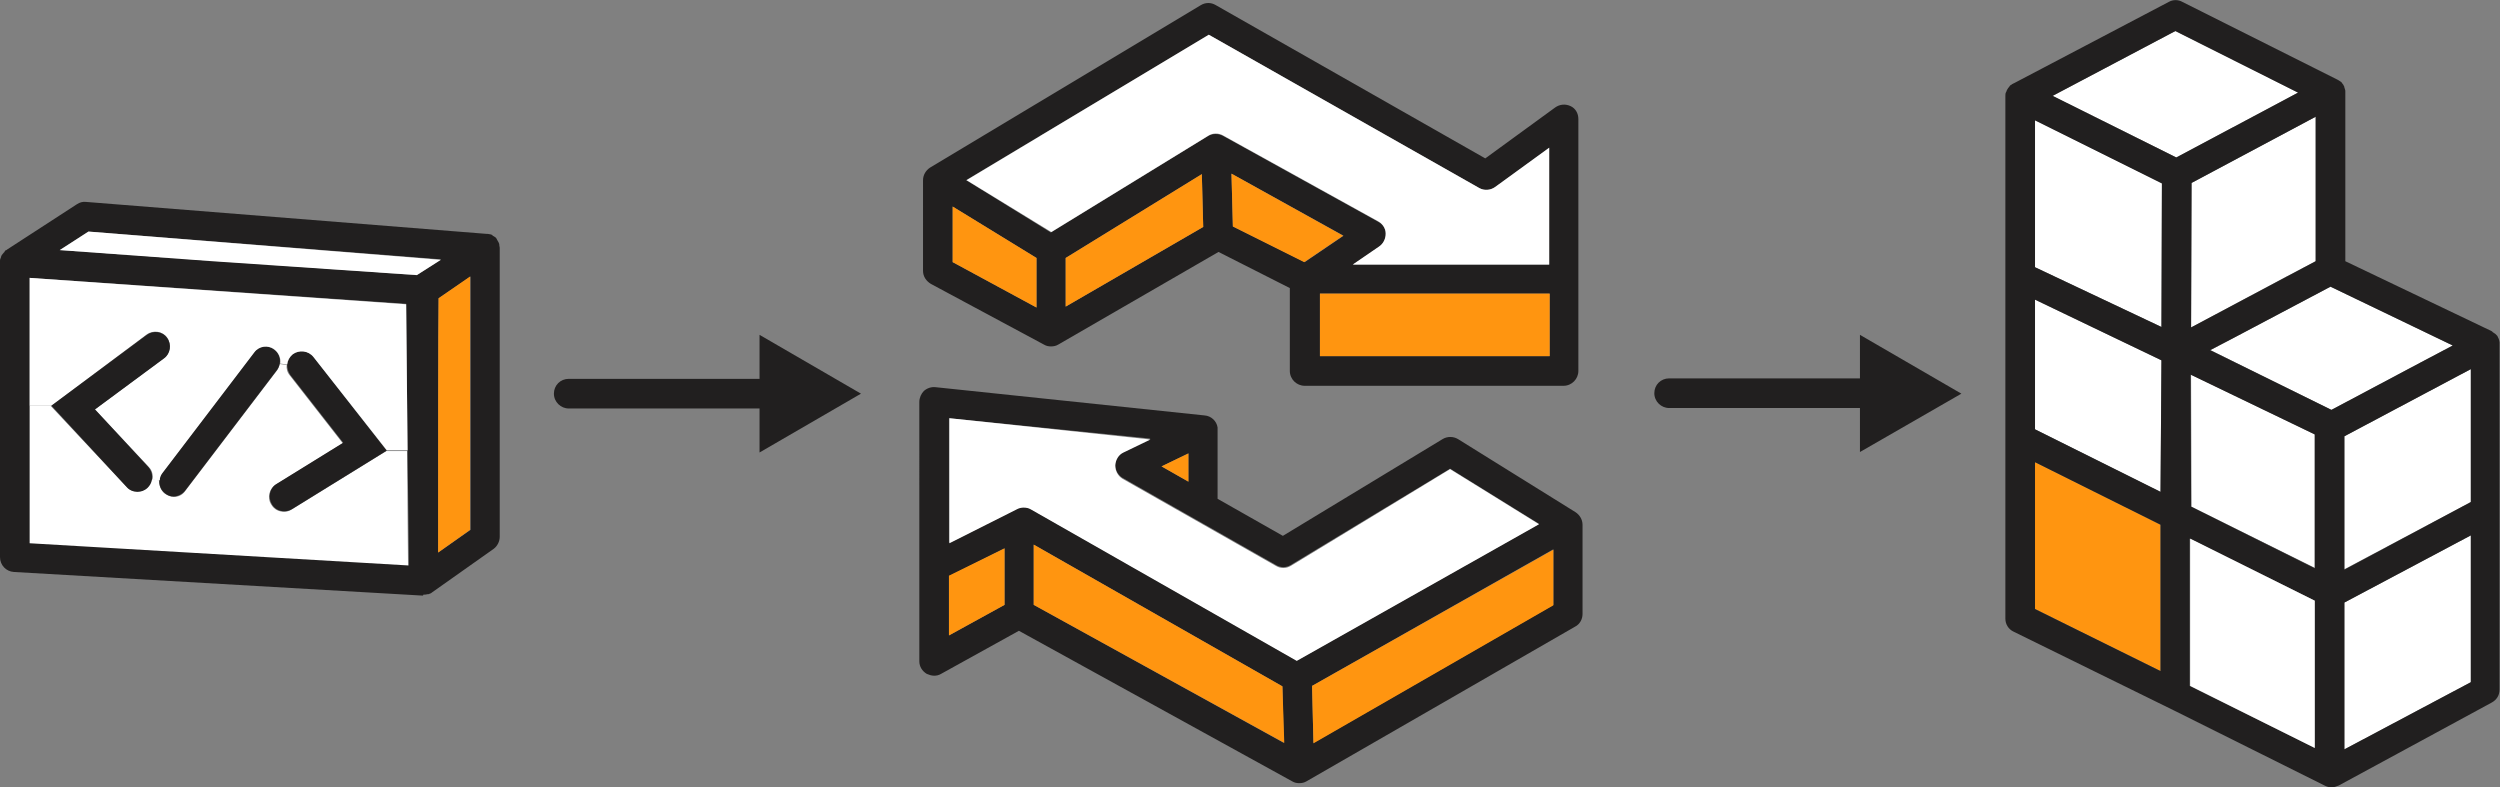<?xml version="1.0" encoding="utf-8"?>
<!-- Generator: Adobe Illustrator 19.2.1, SVG Export Plug-In . SVG Version: 6.00 Build 0)  -->
<svg version="1.1" id="Layer_1" xmlns="http://www.w3.org/2000/svg" xmlns:xlink="http://www.w3.org/1999/xlink" x="0px" y="0px"
	 viewBox="0 0 539.8 170" style="enable-background:new 0 0 539.8 170;" xml:space="preserve">
<rect x="0" y="0" width="539.8" height="170" fill="#808080" stroke="none"/>
<style type="text/css">
	.st0{fill:#FF9510;}
	.st1{fill:#FFFFFF;}
	.st2{fill:#211F1F;}
</style>
<g>
	<g id="XMLID_6_">
		<g>
			<polygon class="st0" points="439.4,99.8 466.5,113.3 466.5,144.9 439.4,131.5 			"/>
			<polygon class="st1" points="466.7,77.8 466.5,106.2 439.4,92.7 439.4,64.7 			"/>
			<polygon class="st1" points="533.5,79.7 533.5,108.4 506.2,122.9 506.2,94.2 			"/>
			<path class="st2" d="M285,63.4v13.5h49.6V63.4H285z M265.9,37.5l0.3,11.4l15.5,7.7l8.4-5.7L265.9,37.5z M230.1,66.2L259.8,49
				l-0.3-11.4l-29.4,18.1V66.2z M263.1,54.4l-34.6,20c-0.5,0.3-1,0.4-1.6,0.4c-0.5,0-1-0.1-1.5-0.4L201,61.3c-1-0.6-1.7-1.6-1.7-2.8
				V38.9c0,0,0,0,0,0c0-1.1,0.6-2.1,1.5-2.7l58.5-35.1c1-0.6,2.2-0.6,3.2,0l58.2,33.1l15.1-11c1-0.7,2.2-0.8,3.3-0.3
				s1.7,1.6,1.7,2.8v34.6v19.8c0,1.7-1.4,3.2-3.2,3.2h-55.9c-1.7,0-3.2-1.4-3.2-3.2V62.2L263.1,54.4z M226.9,50.2l33.9-20.8
				c1-0.6,2.2-0.6,3.2-0.1l33.6,18.6c1,0.5,1.6,1.5,1.6,2.6c0.1,1.1-0.5,2.1-1.4,2.8l-5.7,3.9h42.4V31.9l-11.7,8.5
				c-1,0.7-2.4,0.8-3.4,0.2L261,7.5l-52.4,31.4L226.9,50.2z M223.8,55.7l-18.1-11.1v12l18.1,9.8V55.7z"/>
			<polygon class="st0" points="266.2,48.9 265.9,37.5 290,50.9 281.6,56.6 			"/>
			<path class="st1" d="M34.4,103.7c-0.1,1.1,0.3,2.2,1.2,2.9c0.6,0.4,1.3,0.7,1.9,0.7c1,0,1.9-0.4,2.5-1.3l19.8-26
				c0.3-0.4,0.5-0.9,0.6-1.4l1.5,0.2c-0.1,0.8,0.1,1.6,0.7,2.3l11.4,14.6l-14.4,8.9c-1.5,0.9-2,2.9-1,4.4c0.6,1,1.6,1.5,2.7,1.5
				c0.6,0,1.1-0.1,1.7-0.5l20.4-12.6l4.5,0l0.2,24.9l-81.9-4.8V87.6h4.7l16.4,17.5c0.6,0.7,1.5,1,2.3,1c0.8,0,1.6-0.3,2.2-0.9
				c0.5-0.5,0.8-1.1,0.9-1.7L34.4,103.7z"/>
			<path class="st2" d="M283.3,148.1l0.3,12.3l51.8-29.8v-12L283.3,148.1z M276.9,148.2l-53.7-30.6v13l54,29.8L276.9,148.2z
				 M204.9,137.2l12-6.6v-12.2l-12,6V137.2z M204.9,90.3v26.9l14.7-7.4c0.4-0.2,0.9-0.3,1.4-0.3c0.5,0,1.1,0.1,1.6,0.4l57.4,32.7
				l52.3-29.5l-19.2-11.9L278.7,122c-1,0.6-2.2,0.6-3.2,0l-33.1-18.8c-1-0.6-1.6-1.7-1.6-2.9c0-1.2,0.7-2.2,1.8-2.8l5.8-2.8
				L204.9,90.3z M260.1,89.7c1.4,0.1,2.6,1.2,2.8,2.6c0,0.2,0,0.4,0,0.6h0v14.8l14.1,8l34.5-20.9c1-0.6,2.3-0.6,3.3,0l25.4,15.8
				c0.9,0.6,1.5,1.6,1.5,2.7h0v19.3c0,1.1-0.6,2.2-1.6,2.7l-58,33.4c-0.5,0.3-1,0.4-1.6,0.4c-0.5,0-1-0.1-1.5-0.4l-59-32.5
				l-16.8,9.3c-0.5,0.3-1,0.4-1.5,0.4c-0.6,0-1.1-0.2-1.6-0.4c-1-0.6-1.6-1.6-1.6-2.7v-20.2V86.8c0-0.9,0.4-1.8,1-2.4
				c0.7-0.6,1.6-0.9,2.5-0.8L260.1,89.7z M256.6,104v-6.1l-5.8,2.8L256.6,104z"/>
			<path class="st2" d="M94.7,64.4c-0.1,6.5-0.1,33.7-0.1,54.9l7-4.9V59.7L94.7,64.4z M91.2,128.6L3,123.5c-1.7-0.1-3-1.5-3-3.2
				V56.6c0,0,0-0.1,0-0.1c0-0.1,0-0.1,0-0.2c0-0.3,0.1-0.5,0.2-0.7c0,0,0-0.1,0-0.1c0.1-0.3,0.2-0.5,0.4-0.7c0,0,0.1-0.1,0.1-0.1
				c0.1-0.1,0.1-0.2,0.2-0.2C1.1,54.1,1.2,54,1.4,54c0,0,0,0,0.1-0.1l15.1-9.8c0.6-0.4,1.3-0.6,2-0.5l86.5,6.9c0.1,0,0.1,0,0.2,0
				c0.2,0,0.4,0.1,0.6,0.1c0.1,0,0.2,0.1,0.3,0.1c0,0,0.1,0,0.1,0.1c0.1,0.1,0.2,0.2,0.3,0.2c0.1,0.1,0.2,0.1,0.3,0.2
				c0.2,0.1,0.3,0.3,0.4,0.5c0,0.1,0.1,0.1,0.1,0.2c0.2,0.3,0.3,0.5,0.4,0.8c0,0,0,0,0,0c0,0.1,0,0.2,0,0.2c0,0.2,0.1,0.4,0.1,0.6
				v62.4c0,1-0.5,2-1.3,2.6l-13.3,9.4c0,0,0,0,0,0c-0.2,0.2-0.5,0.3-0.8,0.4c0,0-0.1,0-0.2,0c-0.3,0.1-0.6,0.1-0.9,0.1
				C91.4,128.6,91.3,128.6,91.2,128.6z M87.7,65.6L6.4,60v27.6v29.7l81.9,4.8L88,97.2L87.7,65.6z M90,59.4l5.2-3.4l-76.1-6l-6.2,4
				l32.9,2.3L90,59.4z"/>
			<polygon class="st0" points="259.8,49 230.1,66.2 230.1,55.7 259.5,37.6 			"/>
			<path class="st2" d="M74.1,95.6L62.7,81c-0.5-0.7-0.7-1.5-0.7-2.3c0.1-0.8,0.5-1.6,1.2-2.2c1.4-1.1,3.4-0.8,4.5,0.6l15.8,20.2
				l-20.4,12.6c-0.5,0.3-1.1,0.5-1.7,0.5c-1.1,0-2.1-0.5-2.7-1.5c-0.9-1.5-0.5-3.5,1-4.4L74.1,95.6z"/>
			<path class="st2" d="M164,97.7v-9.5h-41.2c-1.7,0-3.2-1.4-3.2-3.2c0-1.8,1.4-3.2,3.2-3.2H164v-9.5L185.9,85L164,97.7z"/>
			<path class="st2" d="M35,102.1l19.8-26c1.1-1.4,3-1.7,4.4-0.6c1,0.7,1.4,1.9,1.2,3c-0.1,0.5-0.3,1-0.6,1.4l-19.8,26
				c-0.6,0.8-1.6,1.3-2.5,1.3c-0.7,0-1.3-0.2-1.9-0.7c-0.9-0.7-1.3-1.8-1.2-2.9C34.5,103.1,34.7,102.6,35,102.1z"/>
			<polygon class="st1" points="473.1,70.7 473.2,39.5 500,25.2 500,56.4 493.7,59.7 			"/>
			<path class="st1" d="M6.4,87.6V60l81.3,5.7L88,97.2l-4.5,0L67.7,77.1c-1.1-1.4-3.1-1.6-4.5-0.6c-0.7,0.6-1.1,1.3-1.2,2.2
				l-1.5-0.2c0.2-1.1-0.3-2.3-1.2-3c-1.4-1.1-3.4-0.8-4.4,0.6l-19.8,26c-0.4,0.5-0.6,1-0.6,1.6l-1.6-0.1c0.2-1,0-2-0.8-2.8
				L20.5,88.4l14.9-11.1c1.4-1,1.7-3,0.7-4.4c-1-1.4-3-1.7-4.4-0.7L11.1,87.6H6.4z"/>
			<polygon class="st0" points="283.6,160.5 283.3,148.1 335.4,118.7 335.4,130.7 			"/>
			<polygon class="st1" points="482.4,72.9 503.2,61.9 529.6,74.6 522.6,78.3 503.4,88.5 477.3,75.6 			"/>
			<polygon class="st1" points="439.4,25.9 466.8,39.6 466.7,70.6 439.4,57.7 			"/>
			<polygon class="st0" points="204.9,137.2 204.9,124.3 216.9,118.4 216.9,130.6 			"/>
			<path class="st1" d="M260.9,29.3l-33.9,20.8l-18.3-11.2L261,7.5l58.4,33.1c1.1,0.6,2.4,0.5,3.4-0.2l11.7-8.5v25.2h-42.4l5.7-3.9
				c0.9-0.6,1.4-1.7,1.4-2.8c0-1.1-0.7-2.1-1.6-2.6l-33.6-18.6C263.1,28.7,261.8,28.7,260.9,29.3z"/>
			<polygon class="st1" points="19.1,50 95.2,56.1 90,59.4 45.8,56.4 12.9,54 			"/>
			<polygon class="st1" points="473.1,80.9 499.8,93.8 499.8,122.6 473.2,109.4 			"/>
			<path class="st1" d="M219.7,109.9l-14.7,7.4V90.3l43.4,4.6l-5.8,2.8c-1.1,0.5-1.7,1.6-1.8,2.8c0,1.2,0.6,2.3,1.6,2.9l33.1,18.8
				c1,0.6,2.2,0.6,3.2,0l34.4-20.9l19.2,11.9l-52.3,29.5L222.6,110c-0.5-0.3-1-0.4-1.6-0.4C220.6,109.6,220.1,109.7,219.7,109.9z"/>
			<polygon class="st1" points="533.5,115.6 533.5,147.3 506.2,161.8 506.2,130.1 			"/>
			<path class="st2" d="M11.1,87.6l20.6-15.3c1.4-1,3.4-0.8,4.4,0.7c1,1.4,0.7,3.4-0.7,4.4L20.5,88.4l11.5,12.4
				c0.7,0.8,1,1.8,0.8,2.8c-0.1,0.6-0.4,1.2-0.9,1.7c-0.6,0.6-1.4,0.9-2.2,0.9c-0.8,0-1.7-0.3-2.3-1L11.1,87.6z"/>
			<polygon class="st0" points="205.7,44.6 223.8,55.7 223.8,66.4 205.7,56.6 			"/>
			<polygon class="st0" points="256.6,97.9 256.6,104 250.8,100.7 			"/>
			<polygon class="st1" points="443.2,20.7 469.7,6.7 496.2,20 469.9,34 			"/>
			<path class="st2" d="M466.8,39.6l-27.4-13.6v31.7l27.3,12.9L466.8,39.6z M439.4,131.5l27.1,13.4v-31.6l-27.1-13.5V131.5z
				 M466.5,106.2l0.2-28.4l-27.3-13.1v28L466.5,106.2z M443.2,20.7L469.9,34l26.3-14L469.7,6.7L443.2,20.7z M502.1,169.7l-32.5-16.2
				l-34.8-17.1c-1.1-0.5-1.8-1.6-1.8-2.8V95.7v-1v-35V20.8c0-0.3,0-0.6,0.1-0.8c0-0.1,0.1-0.1,0.1-0.2c0.1-0.2,0.1-0.4,0.3-0.6
				c0-0.1,0.1-0.2,0.2-0.3c0.1-0.1,0.2-0.3,0.3-0.4c0.1-0.1,0.2-0.2,0.3-0.2c0.1-0.1,0.2-0.2,0.3-0.2c0,0,0.1,0,0.1-0.1
				c0,0,0,0,0.1,0l33.5-17.6c0.9-0.5,2-0.5,2.9,0l33.5,16.8c0,0,0.1,0,0.1,0.1c0,0,0.1,0,0.1,0c0.1,0.1,0.2,0.1,0.3,0.2
				c0.1,0.1,0.2,0.1,0.3,0.2c0.1,0.1,0.2,0.2,0.3,0.4c0.1,0.1,0.2,0.2,0.2,0.3c0.1,0.1,0.2,0.3,0.2,0.5c0,0.1,0.1,0.2,0.1,0.3
				c0.1,0.2,0.1,0.4,0.1,0.6c0,0.1,0,0.2,0,0.2v0c0,0,0,0,0,0v36.4L538,71.5c0,0,0.1,0.1,0.1,0.1c0,0,0.1,0,0.1,0.1
				c0.1,0.1,0.2,0.1,0.3,0.2c0.1,0.1,0.2,0.1,0.3,0.2c0.1,0.1,0.2,0.2,0.3,0.3c0.1,0.1,0.2,0.2,0.2,0.3c0.1,0.1,0.1,0.3,0.2,0.4
				c0,0.1,0.1,0.2,0.1,0.3c0,0.2,0.1,0.3,0.1,0.5c0,0.1,0,0.2,0,0.3c0,0,0,0,0,0c0,0,0,0,0,0v35.9v2.9v35.9c0,1.2-0.6,2.2-1.7,2.8
				L505,169.6c-0.5,0.2-1,0.4-1.5,0.4C503,170,502.5,169.9,502.1,169.7z M499.8,129.7l-27-13.4v31.8l27,13.4V129.7z M473.1,70.7
				l20.7-11l6.2-3.3V25.2l-26.8,14.3L473.1,70.7z M503.2,61.9l-20.8,11l-5.2,2.7l26.2,12.9l19.2-10.2l7-3.7L503.2,61.9z M499.8,93.8
				l-26.8-12.9l0.1,28.5l26.7,13.3V93.8z M533.5,147.3v-31.7l-27.3,14.5v31.7L533.5,147.3z M533.5,108.4V79.7l-27.3,14.5v28.8
				L533.5,108.4z"/>
			<rect x="285" y="63.4" class="st0" width="49.6" height="13.5"/>
			<path class="st2" d="M401.6,72.3L423.5,85l-21.9,12.6v-9.5h-41.2c-1.7,0-3.2-1.4-3.2-3.2c0-1.8,1.4-3.2,3.2-3.2h41.2V72.3z"/>
			<polygon class="st0" points="223.2,130.6 223.2,117.6 276.9,148.2 277.3,160.4 			"/>
			<polygon class="st1" points="499.8,161.5 472.9,148.1 472.9,116.3 499.8,129.7 			"/>
			<path class="st0" d="M94.6,119.3c0-21.2,0-48.4,0.1-54.9l6.8-4.7v54.7L94.6,119.3z"/>
		</g>
		<g>
		</g>
	</g>
</g>
</svg>
